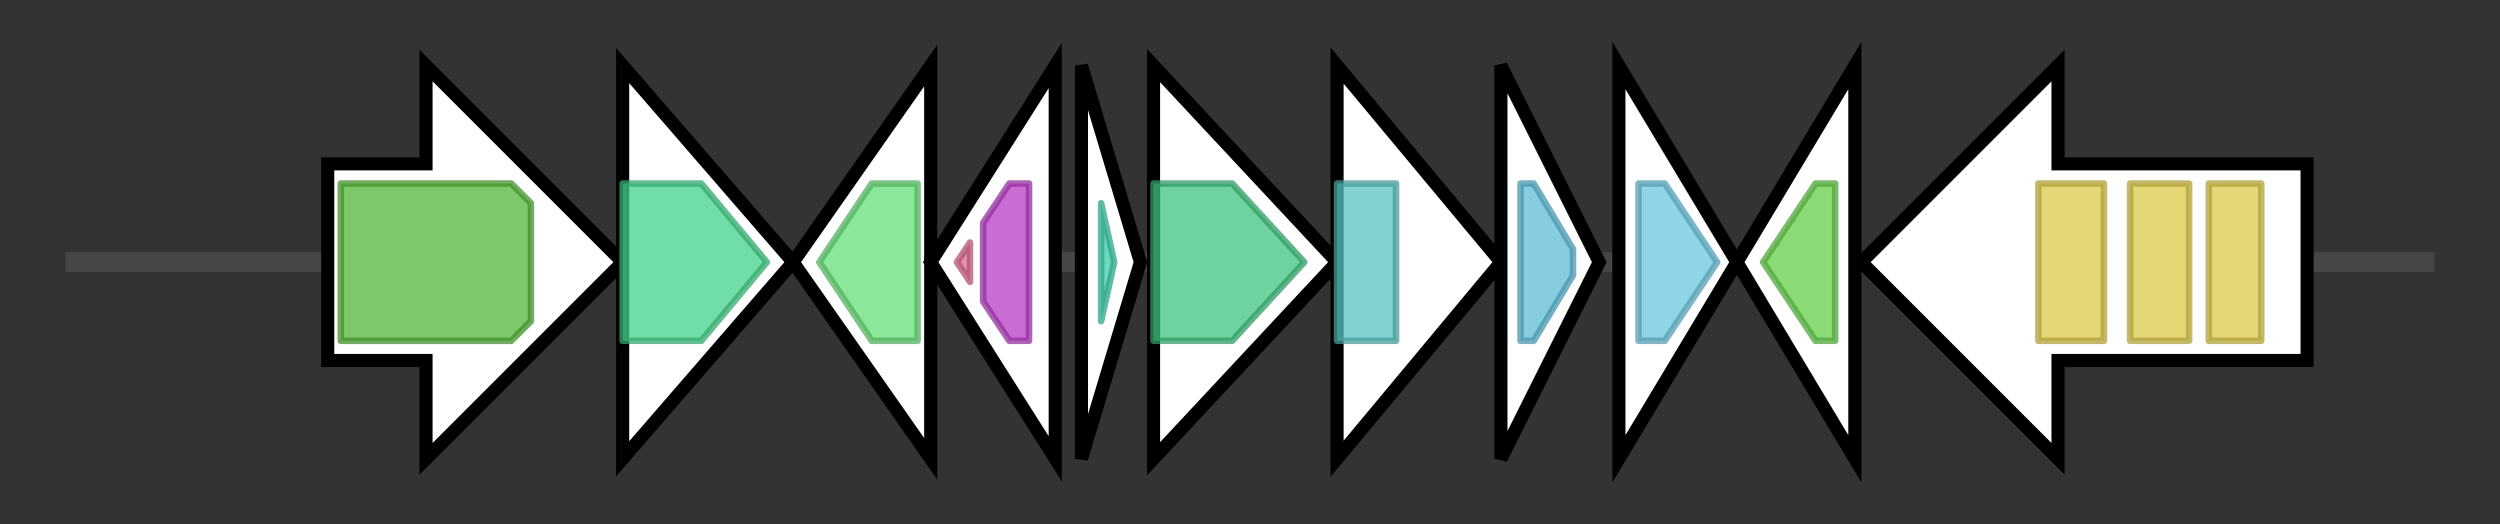 <svg version="1.1" baseProfile="full" xmlns="http://www.w3.org/2000/svg" width="381.433" height="80">
	<rect width="100%" height="100%" fill="#333333" stroke="none"/>
	<g>
		<line x1="10" y1="40.0" x2="371.433" y2="40.0" style="stroke:rgb(70,70,70); stroke-width:3 "/>
		<g>
			<title>pmbA (PEOEJGFP_01514)
Metalloprotease PmbA</title>
			<polygon class="pmbA (PEOEJGFP_01514)
Metalloprotease PmbA" points="50,25 65,25 65,10 95,40 65,70 65,55 50,55" fill="rgb(255,255,255)" fill-opacity="1.0" stroke="rgb(0,0,0)" stroke-width="2"  />
			<g>
				<title>PmbA_TldD (PF01523)
"Putative modulator of DNA gyrase"</title>
				<polygon class="PF01523" points="52,28 78,28 81,31 81,49 78,52 52,52" stroke-linejoin="round" width="29" height="24" fill="rgb(83,181,55)" stroke="rgb(66,144,44)" stroke-width="1" opacity="0.75" />
			</g>
		</g>
		<g>
			<title>suhB_1 (PEOEJGFP_01515)
Fructose-1, 6-bisphosphatase/inositol-1-monophosphatase</title>
			<polygon class="suhB_1 (PEOEJGFP_01515)
Fructose-1, 6-bisphosphatase/inositol-1-monophosphatase" points="95,10 121,40 95,70" fill="rgb(255,255,255)" fill-opacity="1.0" stroke="rgb(0,0,0)" stroke-width="2"  />
			<g>
				<title>Inositol_P (PF00459)
"Inositol monophosphatase family"</title>
				<polygon class="PF00459" points="95,28 107,28 117,40 107,52 95,52" stroke-linejoin="round" width="25" height="24" fill="rgb(67,210,137)" stroke="rgb(53,168,109)" stroke-width="1" opacity="0.75" />
			</g>
		</g>
		<g>
			<title>nrsf (PEOEJGFP_01516)
putative anti-sigma-F factor NrsF</title>
			<polygon class="nrsf (PEOEJGFP_01516)
putative anti-sigma-F factor NrsF" points="121,40 142,10 142,70" fill="rgb(255,255,255)" fill-opacity="1.0" stroke="rgb(0,0,0)" stroke-width="2"  />
			<g>
				<title>NrsF (PF06532)
"Negative regulator of sigma F"</title>
				<polygon class="PF06532" points="125,40 133,28 140,28 140,52 133,52" stroke-linejoin="round" width="19" height="24" fill="rgb(100,222,119)" stroke="rgb(80,177,95)" stroke-width="1" opacity="0.75" />
			</g>
		</g>
		<g>
			<title>sigF (PEOEJGFP_01517)
ECF RNA polymerase sigma factor SigF</title>
			<polygon class="sigF (PEOEJGFP_01517)
ECF RNA polymerase sigma factor SigF" points="142,40 161,10 161,70" fill="rgb(255,255,255)" fill-opacity="1.0" stroke="rgb(0,0,0)" stroke-width="2"  />
			<g>
				<title>Sigma70_r4_2 (PF08281)
"Sigma-70, region 4"</title>
				<polygon class="PF08281" points="146,40 148,37 148,43" stroke-linejoin="round" width="5" height="24" fill="rgb(222,103,144)" stroke="rgb(177,82,115)" stroke-width="1" opacity="0.75" />
			</g>
			<g>
				<title>Sigma70_r2 (PF04542)
"Sigma-70 region 2"</title>
				<polygon class="PF04542" points="150,34 154,28 157,28 157,52 154,52 150,46" stroke-linejoin="round" width="7" height="24" fill="rgb(184,59,197)" stroke="rgb(147,47,157)" stroke-width="1" opacity="0.75" />
			</g>
		</g>
		<g>
			<title> (PEOEJGFP_01518)
hypothetical protein</title>
			<polygon class=" (PEOEJGFP_01518)
hypothetical protein" points="165,10 174,40 165,70" fill="rgb(255,255,255)" fill-opacity="1.0" stroke="rgb(0,0,0)" stroke-width="2"  />
			<g>
				<title>DUF2282 (PF10048)
"Predicted integral membrane protein (DUF2282)"</title>
				<polygon class="PF10048" points="168,31 170,40 168,49" stroke-linejoin="round" width="5" height="24" fill="rgb(58,205,168)" stroke="rgb(46,164,134)" stroke-width="1" opacity="0.75" />
			</g>
		</g>
		<g>
			<title> (PEOEJGFP_01519)
hypothetical protein</title>
			<polygon class=" (PEOEJGFP_01519)
hypothetical protein" points="176,10 204,40 176,70" fill="rgb(255,255,255)" fill-opacity="1.0" stroke="rgb(0,0,0)" stroke-width="2"  />
			<g>
				<title>DUF692 (PF05114)
"Protein of unknown function (DUF692)"</title>
				<polygon class="PF05114" points="176,28 188,28 199,40 188,52 176,52" stroke-linejoin="round" width="26" height="24" fill="rgb(63,196,127)" stroke="rgb(50,156,101)" stroke-width="1" opacity="0.75" />
			</g>
		</g>
		<g>
			<title> (PEOEJGFP_01520)
hypothetical protein</title>
			<polygon class=" (PEOEJGFP_01520)
hypothetical protein" points="204,10 229,40 204,70" fill="rgb(255,255,255)" fill-opacity="1.0" stroke="rgb(0,0,0)" stroke-width="2"  />
			<g>
				<title>DUF2063 (PF09836)
"Putative DNA-binding domain"</title>
				<rect class="PF09836" x="204" y="28" stroke-linejoin="round" width="9" height="24" fill="rgb(88,194,190)" stroke="rgb(70,155,152)" stroke-width="1" opacity="0.75" />
			</g>
		</g>
		<g>
			<title> (PEOEJGFP_01521)
hypothetical protein</title>
			<polygon class=" (PEOEJGFP_01521)
hypothetical protein" points="229,10 244,40 229,70" fill="rgb(255,255,255)" fill-opacity="1.0" stroke="rgb(0,0,0)" stroke-width="2"  />
			<g>
				<title>DoxX (PF07681)
"DoxX"</title>
				<polygon class="PF07681" points="232,28 234,28 240,38 240,42 234,52 232,52" stroke-linejoin="round" width="8" height="24" fill="rgb(93,188,216)" stroke="rgb(74,150,172)" stroke-width="1" opacity="0.75" />
			</g>
		</g>
		<g>
			<title>ntaB (PEOEJGFP_01522)
FMN reductase (NADH) NtaB</title>
			<polygon class="ntaB (PEOEJGFP_01522)
FMN reductase (NADH) NtaB" points="247,10 265,40 247,70" fill="rgb(255,255,255)" fill-opacity="1.0" stroke="rgb(0,0,0)" stroke-width="2"  />
			<g>
				<title>Flavin_Reduct (PF01613)
"Flavin reductase like domain"</title>
				<polygon class="PF01613" points="250,28 254,28 262,40 254,52 250,52" stroke-linejoin="round" width="14" height="24" fill="rgb(107,197,222)" stroke="rgb(85,157,177)" stroke-width="1" opacity="0.75" />
			</g>
		</g>
		<g>
			<title> (PEOEJGFP_01523)
hypothetical protein</title>
			<polygon class=" (PEOEJGFP_01523)
hypothetical protein" points="265,40 283,10 283,70" fill="rgb(255,255,255)" fill-opacity="1.0" stroke="rgb(0,0,0)" stroke-width="2"  />
			<g>
				<title>ABC_trans_aux (PF03886)
"ABC-type transport auxiliary lipoprotein component"</title>
				<polygon class="PF03886" points="269,40 277,28 280,28 280,52 277,52" stroke-linejoin="round" width="15" height="24" fill="rgb(99,207,73)" stroke="rgb(79,165,58)" stroke-width="1" opacity="0.75" />
			</g>
		</g>
		<g>
			<title> (PEOEJGFP_01524)
hypothetical protein</title>
			<polygon class=" (PEOEJGFP_01524)
hypothetical protein" points="352,25 314,25 314,10 284,40 314,70 314,55 352,55" fill="rgb(255,255,255)" fill-opacity="1.0" stroke="rgb(0,0,0)" stroke-width="2"  />
			<g>
				<title>MlaD (PF02470)
"MlaD protein"</title>
				<rect class="PF02470" x="311" y="28" stroke-linejoin="round" width="10" height="24" fill="rgb(219,201,73)" stroke="rgb(175,160,58)" stroke-width="1" opacity="0.75" />
			</g>
			<g>
				<title>MlaD (PF02470)
"MlaD protein"</title>
				<rect class="PF02470" x="325" y="28" stroke-linejoin="round" width="9" height="24" fill="rgb(219,201,73)" stroke="rgb(175,160,58)" stroke-width="1" opacity="0.75" />
			</g>
			<g>
				<title>MlaD (PF02470)
"MlaD protein"</title>
				<rect class="PF02470" x="337" y="28" stroke-linejoin="round" width="8" height="24" fill="rgb(219,201,73)" stroke="rgb(175,160,58)" stroke-width="1" opacity="0.75" />
			</g>
		</g>
	</g>
</svg>
